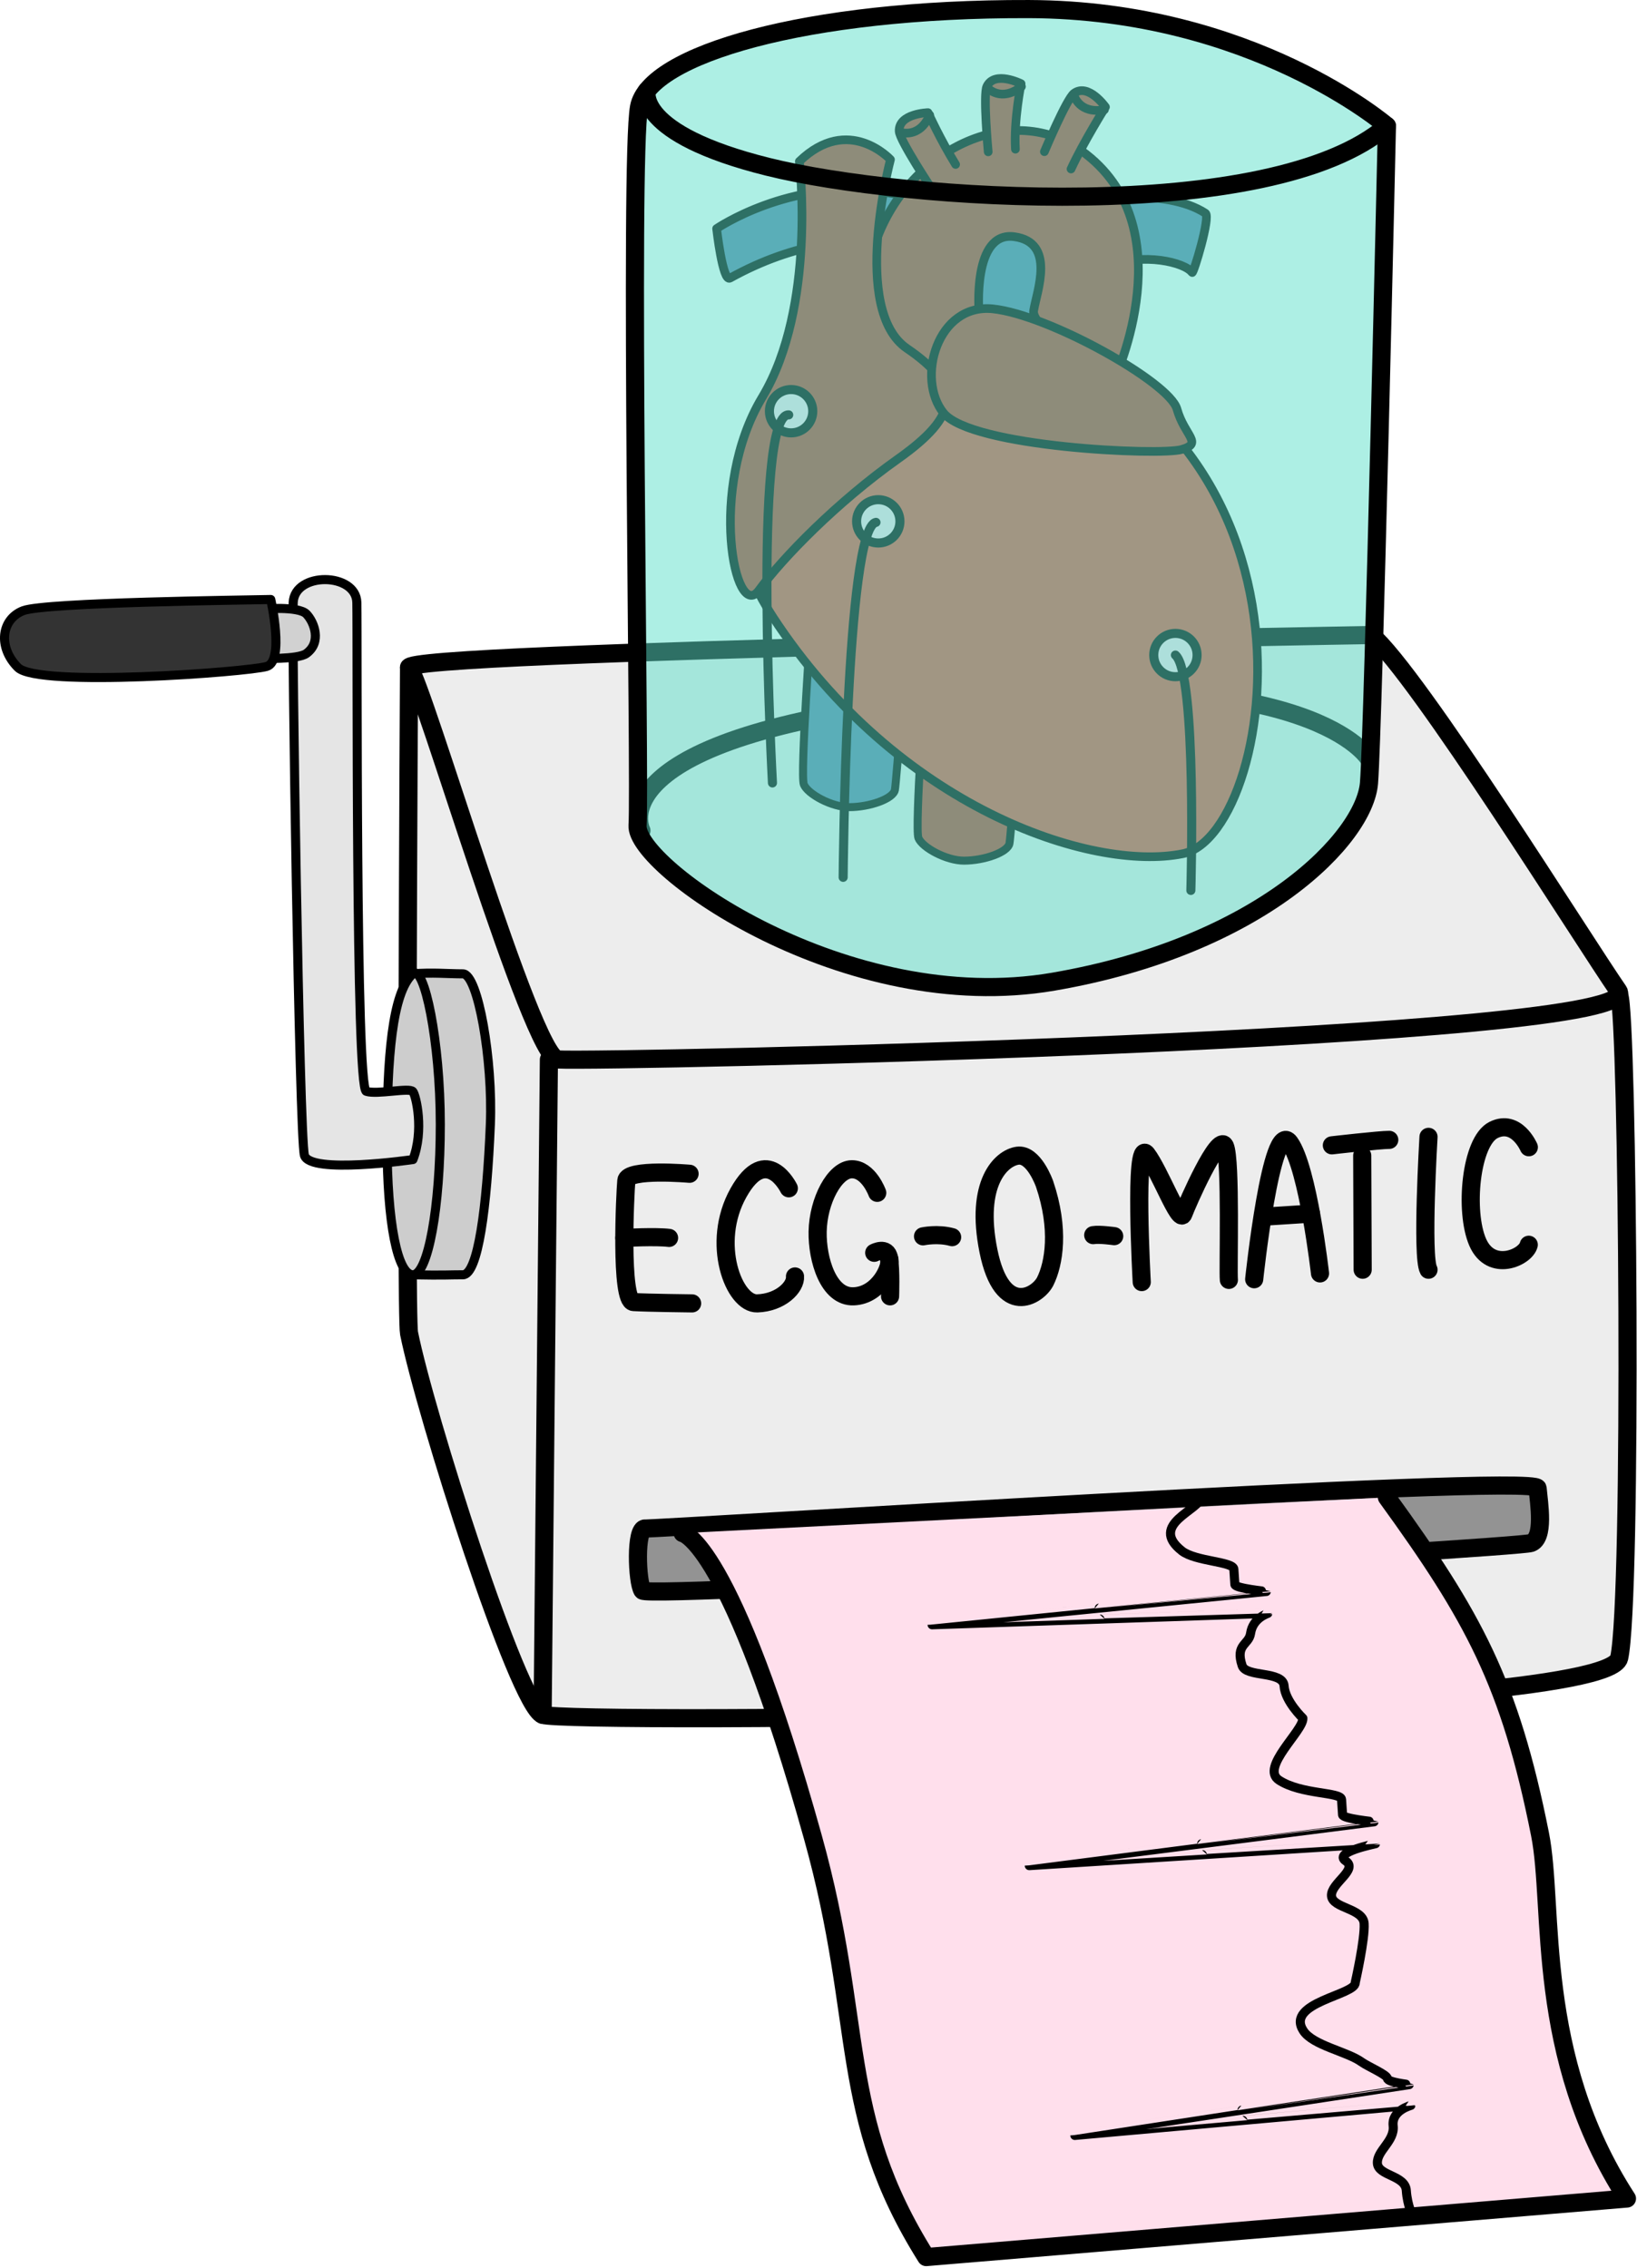<svg clip-rule="evenodd" fill-rule="evenodd" height="1042" stroke-linecap="round" stroke-linejoin="round" stroke-miterlimit="1.5" width="752" xmlns="http://www.w3.org/2000/svg"><g stroke="#000"><g stroke-width="8.33"><path d="m187.905 306.633s-1.691 297.492 0 305.894c7.463 37.09 50.022 171.015 61.356 175.296 11.335 4.281 488.364 1.145 494.54-26.074 6.175-27.219 3.99-296.107 0-304.585" fill="#ededed"/><path d="m629.961 291.747s-448.361 7.545-441.989 15.045c6.372 7.499 56.416 179.297 68.283 179.957 22.761 1.265 502.721-9.093 487.176-31.522s-92.447-145.751-113.47-163.48z" fill="#ededed"/><path d="m424.017 568s6.784-1.462 13.366.379" fill="none"/><path d="m479.832 543.883s-4.903-14.021-12.427-12.918c-7.525 1.102-19.617 12.586-13.339 43.71 6.279 31.124 22.773 20.701 26.107 13.977 4.002-8.071 6.739-23.908-.341-44.769z" fill="none"/><path d="m511.836 567.914s-6.709-.954-9.632-.465" fill="none"/><path d="m524.49 589.011s-3.718-66.59 2.258-58.793c5.977 7.798 15.048 32.458 16.839 27.603 1.79-4.855 16.191-37.723 19.1-31.317 2.909 6.407 1.367 57.099 1.83 61.504" fill="none"/><path d="m576.146 587.708s7.88-74.498 16.317-62.753 13.921 60.078 13.921 60.078" fill="none"/><path d="m580.305 558.981 21.95-1.411" fill="none"/><path d="m611.831 526.197s22.119-2.539 26.366-2.518" fill="none"/><path d="m625.775 530.903.204 52.437" fill="none"/><path d="m656.224 522.298s-3.287 55.135 0 61.042" fill="none"/><path d="m702.307 527.062s-5.649-13.189-16.211-7.925c-10.563 5.265-13.436 37.466-7.274 51.588s22.084 6.969 23.456 1.147" fill="none"/><path d="m362.362 545.932s-10.259-20.99-23.152 2.083c-12.892 23.073-2.107 51.137 8.641 50.791 10.749-.346 17.775-7.53 17.354-12.372" fill="none"/><path d="m402.98 548.015s-3.928-10.886-11.69-10.824c-7.761.062-15.443 14.39-15.689 28.695-.217 12.681 4.897 30.106 16.506 29.677 12.116-.449 17.843-14.551 16.27-17.601" fill="none"/><path d="m401.596 575.562s5.841-3.143 6.781 2.4c.939 5.542.496 17.601.496 17.601" fill="none"/><path d="m316.771 539.256s-28.517-2.495-29.049 3.132c-.533 5.627-2.979 55.425 3.276 55.805s26.945.613 26.945.613" fill="none"/><path d="m286.806 568.721s14.568-.769 20.545 0" fill="none"/><path d="m294.66 381.587s-22.572-42.871 136.059-60.142c164.897-17.953 196.124 23.479 198.401 27.629" fill="none"/><path d="m249.261 787.823 2.892-301.04" fill="none"/></g><path d="m372.577 285.568s-5.093 70.505-3.299 74.873c1.793 4.368 12.767 10.391 20.914 10.382 9.241-.01 20.151-3.808 20.905-7.928.755-4.12 5.617-70.177 5.617-70.177z" fill="#597da6" stroke-width="3.67"/><path d="m425.213 310.153s-5.092 70.505-3.298 74.872c1.793 4.368 12.767 10.391 20.914 10.382 9.241-.01 20.15-3.808 20.905-7.928s5.617-70.177 5.617-70.177z" fill="#c0392b" stroke-width="3.67"/><path d="m427.32 163.041s24.349-39.447 20.846-41.589-52.265-27.307-112.831 6.329c-3.37 1.872-6.137-22.761-6.137-22.761s33.401-22.875 75.551-16.899c42.151 5.975 60.184 13.232 76.812 7.997 16.63-5.234 53.774-10.162 72.183 1.84 2.489 1.623-5.538 28.035-6.106 27.249-6.761-9.373-76.028-18.481-62.575 60.211s-57.743-22.377-57.743-22.377z" fill="#597da6" fill-rule="nonzero" stroke-linecap="butt" stroke-miterlimit="10" stroke-width="3.98"/><path d="m411.206 149.941s-113.04 46.582-56.113 133.612c56.926 87.03 146.074 117.209 188.293 108.659 44.653-9.042 76.053-214.186-107.563-246.574" fill="#e74c3c" fill-rule="nonzero" stroke-linecap="butt" stroke-miterlimit="10" stroke-width="3.98"/><path d="m449.751 143.711s-3.187-37.554 16.129-34.973c19.315 2.581 10.378 25.149 8.952 33.991-1.427 8.843 37.24 31.239 37.24 31.239s32.694-70.353-15.328-104.754c-33.446-23.96-82.586 1.118-95.746 45.985s17.738 72.092 17.738 72.092z" fill="#c0392b" fill-rule="nonzero" stroke-linecap="butt" stroke-miterlimit="10" stroke-width="3.98"/><path d="m367.198 74.144s8.003 66.738-17.067 108.417c-25.069 41.68-12.523 103.735-1.513 88.659 11.01-15.075 35.954-40.587 63.893-60.382 27.94-19.795 30.104-33.036 4.146-50.734-25.959-17.699-7.597-86.793-7.597-86.793s-19.257-20.976-41.862.833z" fill="#c0392b" fill-rule="nonzero" stroke-linecap="butt" stroke-miterlimit="10" stroke-width="3.98"/><path d="m433.418 189.696c12.705 15.823 99.325 19.732 109.389 16.819 10.063-2.914 1.344-6.215-2.14-18.6-3.485-12.384-59.057-43.35-84.55-46.017-25.494-2.667-35.403 31.976-22.699 47.798z" fill="#c0392b" fill-rule="nonzero" stroke-linecap="butt" stroke-miterlimit="10" stroke-width="3.98"/><path d="m427.848 86.486s-14.592-22.004-14.785-26.192c-.375-8.171 13.247-8.542 13.247-8.542s5.645 12.383 12.68 23.801" fill="#c0392b" fill-rule="nonzero" stroke-linecap="butt" stroke-miterlimit="10" stroke-width="3.98"/><path d="m453.956 69.764s-2.424-26.292-.609-30.071c3.541-7.374 15.713-1.246 15.713-1.246s-3.387 16.701-2.602 30.089" fill="#c0392b" fill-rule="nonzero" stroke-linecap="butt" stroke-miterlimit="10" stroke-width="3.98"/><path d="m479.764 69.689s10.228-24.341 13.607-26.822c6.594-4.842 14.453 6.292 14.453 6.292s-10.211 16.299-15.816 28.483" fill="#c0392b" fill-rule="nonzero" stroke-linecap="butt" stroke-miterlimit="10" stroke-width="3.98"/><path d="m413.83 60.798s8.522 2.949 13.259-7.95" fill="#c0392b" fill-rule="nonzero" stroke-linecap="butt" stroke-miterlimit="10" stroke-width="3.98"/><path d="m453.783 40.499s6.108 6.636 15.443-.718" fill="#c0392b" fill-rule="nonzero" stroke-linecap="butt" stroke-miterlimit="10" stroke-width="3.98"/><path d="m493.377 43.784s2.268 8.728 13.966 6.63" fill="#c0392b" fill-rule="nonzero" stroke-linecap="butt" stroke-miterlimit="10" stroke-width="3.98"/><circle cx="539.959" cy="300.948" fill="#ffdfec" r="9.953" stroke-width="4.17"/><circle cx="403.458" cy="239.517" fill="#ffdfec" r="9.953" stroke-width="4.17"/><circle cx="363.41" cy="188.92" fill="#ffdfec" r="9.953" stroke-width="4.17"/><path d="m547.057 409.073s2.842-99.581-7.098-108.125" fill="none" stroke-width="4.17"/><path d="m387.323 403.071s1.204-160.67 15.084-163.08" fill="none" stroke-width="4.17"/><path d="m354.844 359.702s-9.209-169.988 7.476-169.098" fill="none" stroke-width="4.17"/><path d="m292.879 379.218c-1.282 18.85 95.643 88.209 191.049 71.778 95.405-16.431 142.976-66.152 144.962-91.3 1.987-25.147 8.23-301.844 8.23-301.844s-61.828-53.357-164.432-53.682c-102.605-.324-174.606 21.047-179.119 44.914-4.514 23.868.593 311.284-.69 330.134z" fill="#5de1ca" fill-opacity=".5" stroke-width="8.33"/><path d="m297.118 41.75s-5.629 19.636 55.622 34.882c62.884 15.653 231.239 27.043 284.38-18.78" fill="none" stroke-width="8.33"/><path d="m295.139 730.742c-2.523-3.878-3.456-28.95 1.267-28.526s409.307-25.502 409.93-18.531c.623 6.97 3.376 23.021-3.104 25.228-6.703 2.283-405.57 25.706-408.093 21.829z" fill-opacity=".38" stroke-width="8.33"/><path d="m637.12 687.915c39.668 54.782 56.469 85.114 70.329 154.783 6.702 33.691-2.751 101.397 39.937 167.362l-321.899 26.89c-41.218-65.571-28.062-106.824-52.039-192.821-38.009-136.33-59.844-139.775-59.844-139.775" fill="#ffdfec" stroke-width="8.33"/><path d="m189.656 447.401c8.933-.732 16.031 0 22.991 0s13.818 39.765 12.61 69.134c-1.566 38.124-5.65 69.134-12.61 69.134s-7.442.298-23.99 0" fill="#cdcdcd" stroke-width="4.17"/><path d="m189.656 447.401c5.182-4.647 12.611 30.978 12.611 69.134s-5.651 69.134-12.611 69.134-11.85-23.344-11.85-61.5 2.311-68.214 11.85-76.768z" fill="#cdcdcd" stroke-width="4.17"/><path d="m189.699 532.722s-47.552 6.95-49.867-2.002c-2.315-8.953-5.85-239.73-5.149-253.933s28.897-13.81 29.243 0c.345 13.81-.67 222.987 4.335 224.594 5.004 1.607 19.887-1.838 21.396.104 1.508 1.943 5.203 17.945.042 31.237z" fill="#e5e5e5" stroke-width="4.17"/><path d="m120.272 279.811s16.872-1.474 20.49 2.273 7.109 13.001-.037 18.163c-3.933 2.84-20.755 2.204-20.755 2.204z" fill="#d1d1d1" stroke-width="4.17"/><path d="m124.383 275.427s6.41 28.382-1.861 30.753c-9.147 2.623-104.995 9.769-114.299.477-9.304-9.293-7.674-22.252 2.458-26.104 10.131-3.852 102.909-4.857 113.702-5.126z" fill="#333" stroke-width="4.17"/><path d="m551.457 687.915c.378 5.667-24.237 12.305-8.476 24.639 6.159 4.819 23.59 4.828 23.825 8.355.235 3.526.353 5.289.47 7.053.118 1.763 14.442 3.155 14.446 3.212.004.056-153.539 15.233-153.536 15.29.004.057 154.203-5.271 154.207-5.215.004.057-6.867 2.023-7.902 9.144-.779 5.36-7.165 4.978-3.88 14.833 1.837 5.508 18.806 2.29 19.276 9.343.469 7.053 8.622 14.828 8.622 14.828.378 5.668-19.729 22.651-10.981 28.425 10.182 6.721 28.517 5.378 28.752 8.905.235 3.526.352 5.289.469 7.053.118 1.763 14.442 3.155 14.446 3.212.004.056-158.37 20.06-158.366 20.117.004.056 159.034-10.098 159.038-10.042.003.057-19.669 3.841-13.708 7.871 5.962 4.031-6.884 10.245-6.498 16.038.386 5.794 14.519 5.669 14.989 12.722s-4.094 27.176-4.094 27.176c.377 5.667-32.313 9.101-23.81 22.122 4.429 6.781 20.041 9.489 26.746 14.331 2.866 2.07 11.739 5.816 11.857 7.58.117 1.763 10.004 2.773 10.008 2.829.003.057-153.608 23.272-153.604 23.328.004.057 154.377-13.858 154.38-13.801.004.056-8.958 2.24-8.147 9.39.8 7.05-7.623 11.436-7.237 17.23.386 5.793 12.81 5.441 13.28 12.497.47 7.05 3.029 11.9 3.029 11.9" fill="none" stroke-miterlimit="4" stroke-width="4.17"/></g></svg>